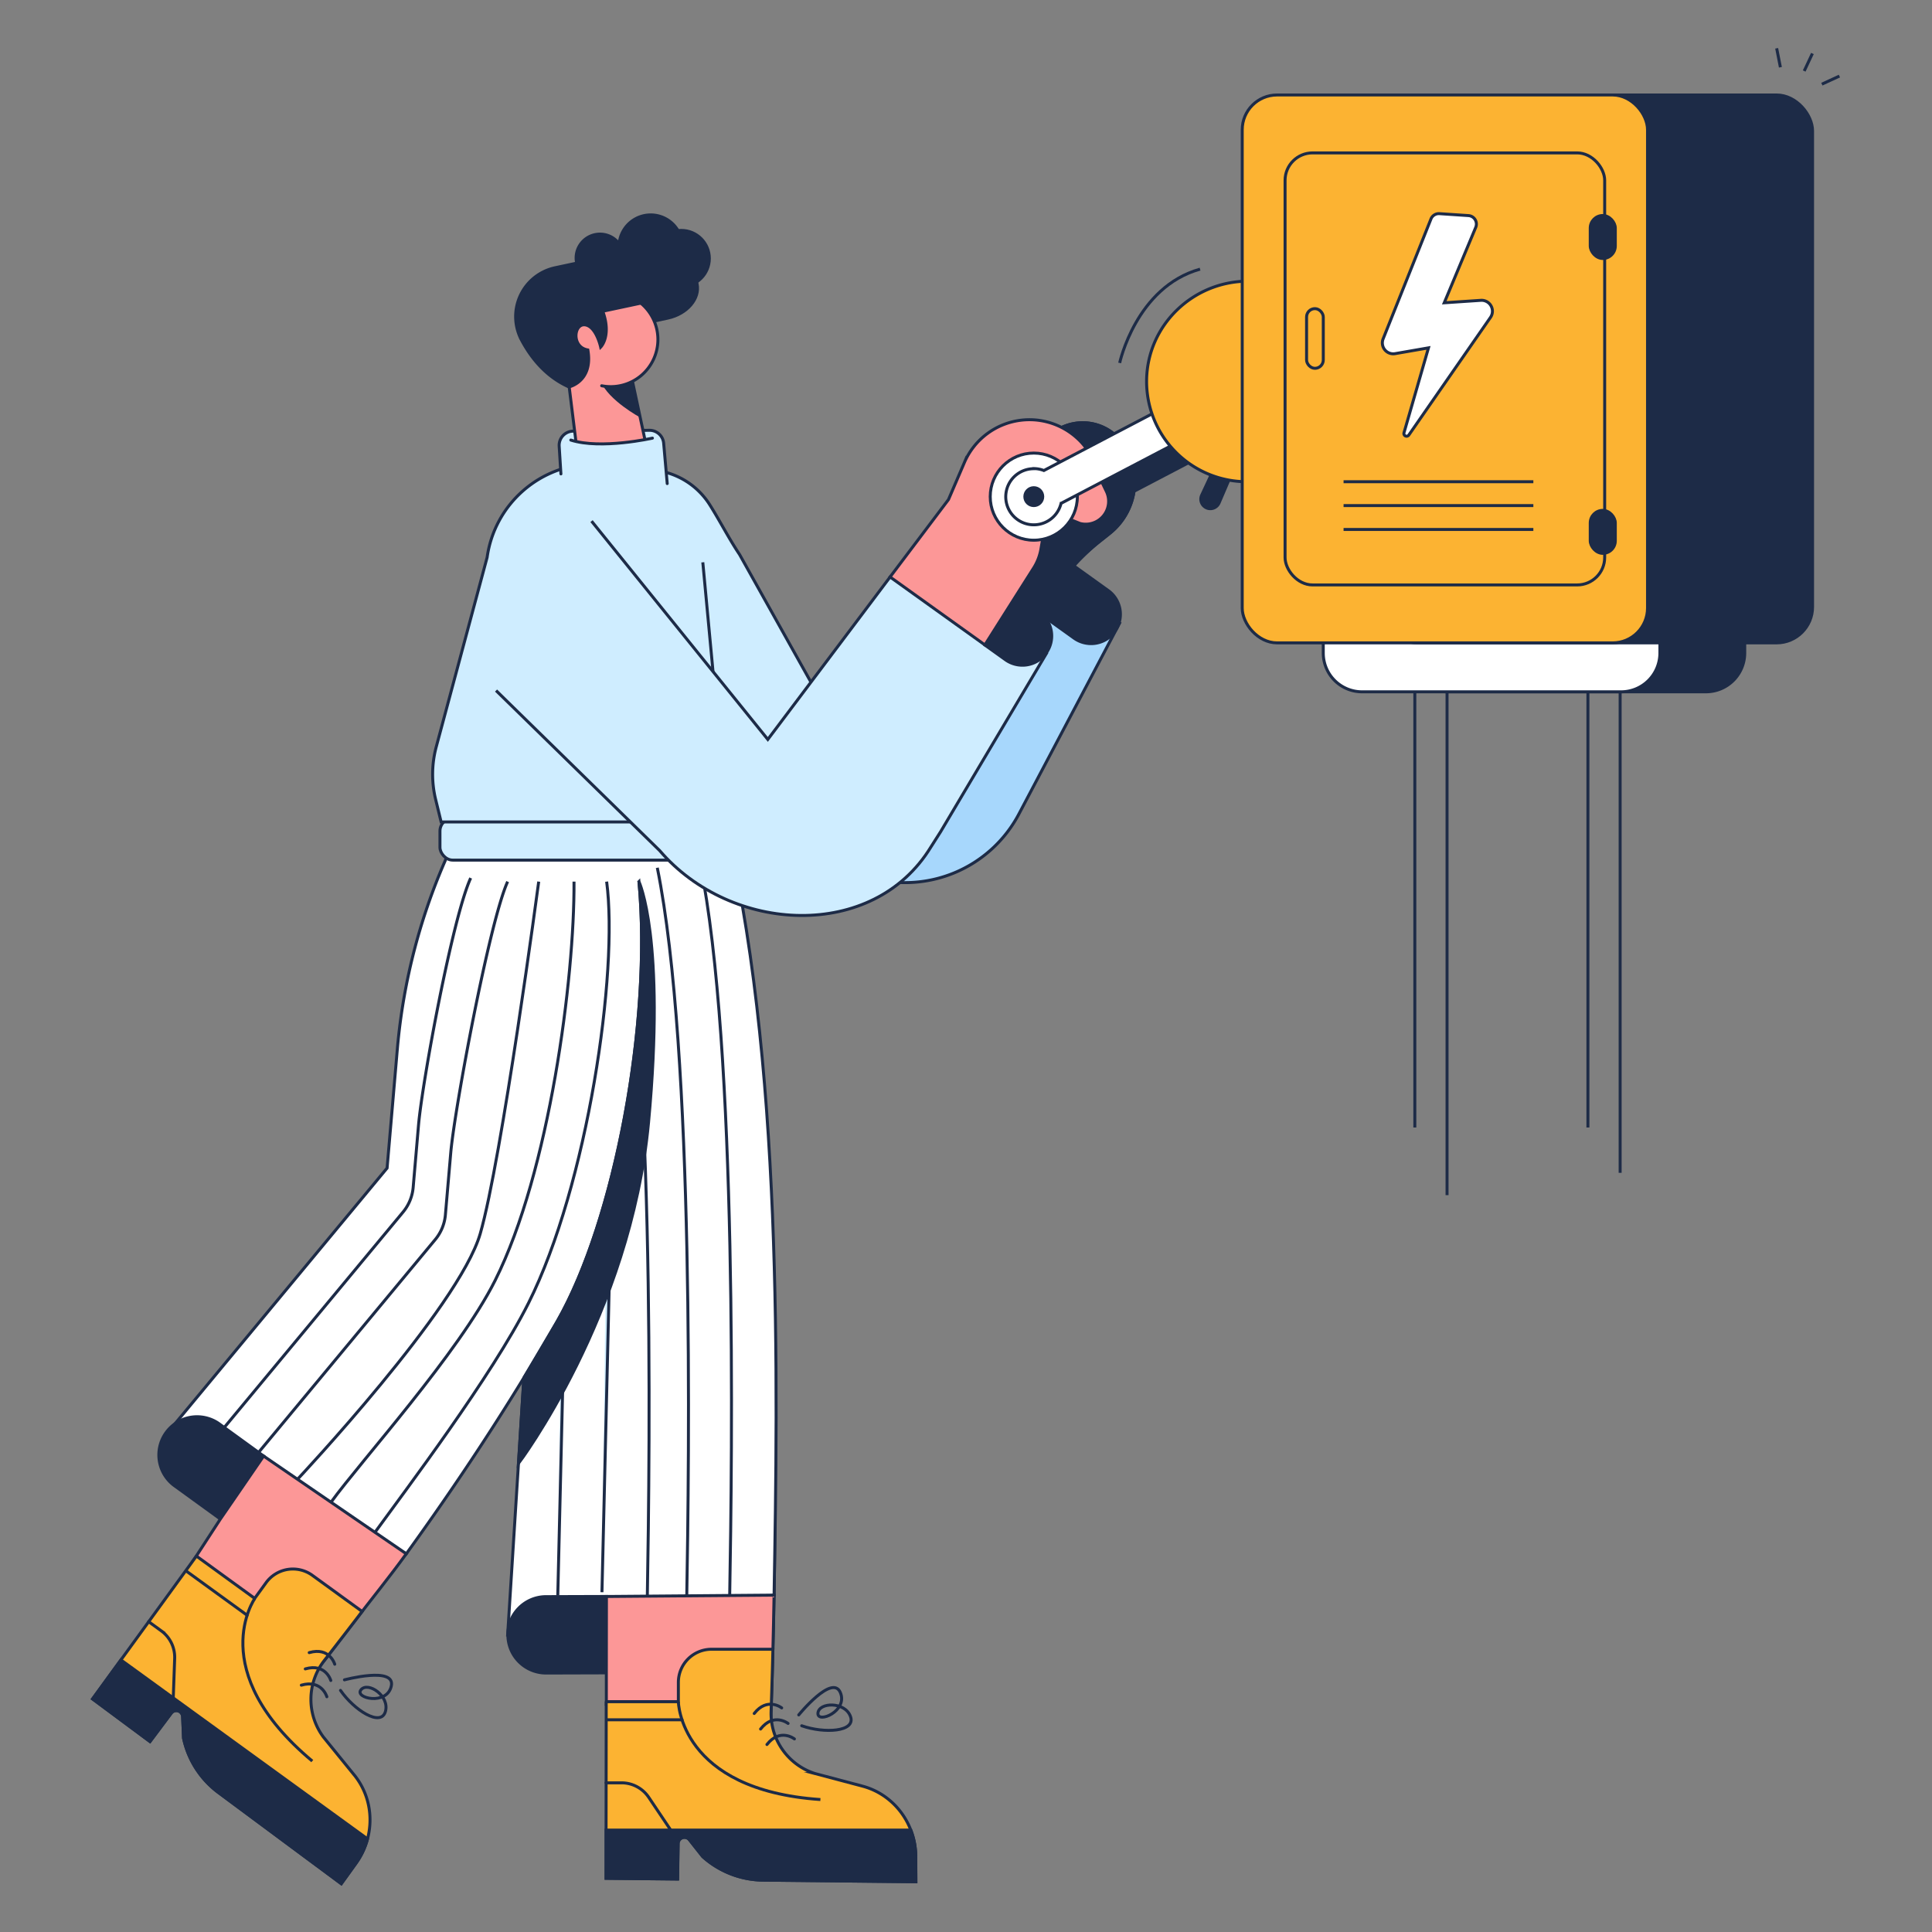 <svg viewBox="0 0 1000 1000" xmlns="http://www.w3.org/2000/svg"><rect x="0" y="0" width="1000" height="1000" fill="#808080" stroke="none"/><g stroke="#1d2b47" stroke-miterlimit="10" stroke-width="1.54"><path d="m838.58 607.05v-285.43h-16.68v261.97" fill="none"/><path d="m748.99 618.61v-296.99h-16.68v261.97" fill="none"/><path d="m748.92 317.3h134.08a20.08 20.08 0 0 1 20.08 20.08v20.7a0 0 0 0 1 0 0h-174.23a0 0 0 0 1 0 0v-20.7a20.08 20.08 0 0 1 20.07-20.08z" fill="#1d2b47" transform="matrix(-1 0 0 -1 1631.92 675.38)"/><path d="m705 317.3h134.08a20.08 20.08 0 0 1 20.08 20.08v20.7a0 0 0 0 1 0 0h-174.24a0 0 0 0 1 0 0v-20.7a20.08 20.08 0 0 1 20.08-20.08z" fill="#fff" transform="matrix(-1 0 0 -1 1544.08 675.38)"/><path d="m628.7 241.92-6.7 14.35a4.94 4.94 0 0 0 3.27 6.88 4.94 4.94 0 0 0 5.73-2.85l7.61-17.76z" fill="#1d2b47"/><path d="m579.48 322.59-52.09 98.73a66.63 66.63 0 0 1 -79 32.43l-42.71-13.5 18.53-45.1 90.19-100.71z" fill="#a7d7fc"/><path d="m538.18 250.57a15.14 15.14 0 0 1 15.14 15.14v81.29a0 0 0 0 1 0 0h-30.32a0 0 0 0 1 0 0v-81.29a15.14 15.14 0 0 1 15.18-15.14z" fill="#1d2b47" transform="matrix(-.583 .813 -.813 -.583 1094.53 35.36)"/><rect fill="#1d2b47" height="19.15" rx="9.58" transform="matrix(-.886 .464 -.464 -.886 1241.27 168.02)" width="100.71" x="549.61" y="227.09"/><path d="m492.57 400.17 48.89-87.36a110.74 110.74 0 0 1 27.65-32.54l5.29-4.21a34.31 34.31 0 0 0 11.18-16 34.33 34.33 0 0 0 -2.67-27.7l-.34-.61a25.46 25.46 0 0 0 -17.29-12.48 25.49 25.49 0 0 0 -23.44 7.57l-18.66 19.91-93.47 124.17-46.92-83.92c-5.53-8.24-10.15-17.38-15.48-25.82a38.89 38.89 0 0 0 -39.78-17.42l-32 85.63 84.35 89.11a68.55 68.55 0 0 0 107.63-10.34z" fill="#cfedff"/><path d="m274.16 382.74 39.9 305.91 16.05 218.69 34.6 15.45 32.92-1.3s17.37-329.37-24.78-481.84c-63.61-51.07-98.69-56.91-98.69-56.91z" fill="#fff"/><path d="m273.88 670.09.28-287.35s36.2-13.95 99.82 37.12c31.51 125.43 28.55 296.43 26.68 405.75l-137.9 20.57z" fill="#fff"/><path d="m288.71 825.79 4.33-182.97.19-202.76" fill="#cfedff"/><path d="m311.57 824.13 4.33-182.97.19-202.76" fill="#cfedff"/><g fill="none"><path d="m362.37 446.84c19.39 95.16 16.63 305.58 15.31 379.57"/><path d="m340.22 449.15c19.29 95.38 16.49 305.24 15.22 379.11"/><path d="m317.13 435.31c22.24 88.5 19.25 314 17.92 391.1"/></g><path d="m282.45 826.42 31.59-.1v39.55l-31.22.09a19.78 19.78 0 0 1 -19.94-19.61 19.77 19.77 0 0 1 19.57-19.93z" fill="#1d2b47"/></g><path d="m215.67 594.81 27.33-251.23 86.26 83.94s13.54 160.16-41.29 256.21c-25.91 45.38-54.11 87.16-78.23 120.52l-109.13-49.08z" fill="#fff"/><g stroke="#1d2b47" stroke-miterlimit="10" stroke-width="1.54"><path d="m330.73 456.32c6.79 72.9-12.5 175.39-42.19 227.4-25.91 45.38-54.11 87.16-78.24 120.52l-124.24-61.86 114.3-137.78 5.29-61.48a310.72 310.72 0 0 1 26.84-102.25l97.34-13.36" fill="#fff"/><path d="m330.73 456.32c6.79 72.9-12.5 175.39-42.19 227.4l-17.37 29.39-2.81 44.39s58-76.91 67.31-176.38c8.9-95.48-4.94-124.8-4.94-124.8z" fill="#1d2b47"/><g fill="none"><path d="m115.72 739.29 92.88-111.91a23.18 23.18 0 0 0 5.26-12.83l2.77-32.25c2-22.72 17.52-107.09 27-127.84"/><path d="m132.4 753.5 92.88-111.91a23.18 23.18 0 0 0 5.26-12.83l2.78-32.25c2-22.72 20-119.45 29.44-140.19"/><path d="m314 456.32c6.18 46.95-9.85 157.05-40.45 218.15-18.82 37.63-63.87 97.14-79.37 118.53"/><path d="m297.11 456.32c.29 49.93-12.65 150.17-40.82 206.41-18.86 37.64-69.47 93.44-85 114.87"/></g><path d="m90.82 769.38a19.77 19.77 0 0 1 -5.14-27.48 19.77 19.77 0 0 1 27.48-5.14l23.28 16.88-22.37 32.6z" fill="#1d2b47"/><path d="m89.15 824.55 24.92-38.31 22.37-32.6 73.86 50.6c-8.45 11.69-18.82 24.49-26 33.91-21.69 28.42-33.9 43.36-33.9 43.36l-11.82 41.28z" fill="#fc9797"/><path d="m351.12 880.78 33.36 2.47 15.58-29.62c.22-8.72.43-18.09.6-28l-86.77.71-.05 39.55v15.15l.22-.24z" fill="#fc9797"/><path d="m350.71 972.59.27-18.34a3.28 3.28 0 0 1 5.85-2l6.89 8.72a47.52 47.52 0 0 0 31.28 12.19l79.07.83-.07-13.08c-.08-16.51-10.69-31.34-26.49-36.1l-1.25-.35-24.37-6.46a32.65 32.65 0 0 1 -22.77-32.26c.19-5.65.41-12.44.64-20.56.1-3.7.2-7.55.3-11.53h-31.79a17.15 17.15 0 0 0 -17.15 17.15v10h-37.12l-.22.24-.11 91.17z" fill="#fcb332"/><path d="m351 954.25a3.28 3.28 0 0 1 5.85-2l6.89 8.72a47.52 47.52 0 0 0 31.26 12.19l79.07.83-.07-13.08a38.41 38.41 0 0 0 -2.57-13.66h-157.69v24.94l37 .4z" fill="#1d2b47"/><g fill="none"><path d="m351.12 880.78s.61 45.72 73.52 50.66"/><g stroke-linecap="round"><path d="m411.19 900.06s-7.43-5.81-14.22 2.9"/><path d="m407.9 892.05s-7.43-5.81-14.23 2.9"/><path d="m404.6 884s-7.43-5.81-14.22 2.9"/><path d="m413.42 887.64s17.28-21.3 21.51-11.66-12 16.42-11.57 10.74 14.07-6.13 16.87 1.79-13.59 8.85-25.26 4.74"/><path d="m313.71 922.79h8a17 17 0 0 1 14.06 7.49l11.42 17"/><path d="m314.04 890.15h38.97"/></g></g><path d="m77.64 901.42 11-14.69a3.27 3.27 0 0 1 5.89 1.83l.47 11.11a47.47 47.47 0 0 0 18.17 28.22l63.48 47.11 7.64-10.63c9.62-13.4 9.74-31.64-.25-44.77-.26-.35-.53-.69-.8-1l-15.92-19.6a32.68 32.68 0 0 1 .51-39.49c3.48-4.46 7.64-9.83 12.6-16.27q3.39-4.39 7-9.15l-25.73-18.68a17.17 17.17 0 0 0 -24 3.81l-5.87 8.1-30-21.78-.32.07-53.59 73.75z" fill="#fcb332"/><path d="m88.63 886.73a3.27 3.27 0 0 1 5.89 1.83l.48 11.11a47.47 47.47 0 0 0 18.17 28.22l63.48 47.11 7.64-10.63a38.56 38.56 0 0 0 5.93-12.56l-127.63-92.62-14.67 20.17 29.72 22.06z" fill="#1d2b47"/><g fill="none"><path d="m131.89 827.35s-26.35 37.36 29.75 84.18"/><g stroke-linecap="round"><path d="m169.18 878.24s-2.59-9.07-13.21-6"/><path d="m171.22 869.82s-2.6-9.07-13.21-6"/><path d="m173.26 861.4s-2.6-9.07-13.21-6"/><path d="m178.28 869.49s26.5-7.09 24.26 3.2-19.33 6.26-15.67 1.9 15 3.29 12.6 11.35-16.2-.81-23.23-11"/><path d="m76.94 839.38 6.47 4.7a16.94 16.94 0 0 1 7 14.31l-.73 20.44"/><path d="m96.38 813.16 31.53 22.88"/></g></g><path d="m523.18 246.76 18.66-19.91a25.49 25.49 0 0 1 23.44-7.57 25.46 25.46 0 0 1 17.29 12.48l.34.61a34.33 34.33 0 0 1 2.67 27.7 34.31 34.31 0 0 1 -11.18 16l-5.29 4.21a110.74 110.74 0 0 0 -27.65 32.54l-6.37 11.37-42.77-36.42z" fill="#1d2b47"/><path d="m154 765.66s83.44-88.77 94.56-127.08 30.28-182.26 30.28-182.26" fill="none"/><rect fill="#cfedff" height="21.62" rx="6.6" transform="matrix(-1 0 0 -1 612.98 868.76)" width="157.55" x="227.71" y="423.57"/></g><path d="m233 425.42h143.31l-12.54-134.37a56.21 56.21 0 0 0 -56-51 56.2 56.2 0 0 0 -55.66 48.41z" fill="#cfedff"/><g stroke="#1d2b47" stroke-miterlimit="10" stroke-width="1.54"><path d="m307.8 240.07a56.2 56.2 0 0 0 -55.66 48.41l-26.32 98a55.15 55.15 0 0 0 -.32 27.37l2.83 11.6h148l-12.56-134.4" fill="#cfedff"/><g stroke-linecap="round"><path d="m345.35 250.29-1.84-20.87a7.34 7.34 0 0 0 -7.39-6.7l-39.45.44a7.34 7.34 0 0 0 -7.24 7.8l.9 14.33" fill="#cfedff"/><g fill="#1d2b47"><path d="m357.44 131.18 3.36 15.69c1.64 7.68-5.15 15.65-15.18 17.79l-15.08 3.23-6.78-17z"/><circle cx="352.63" cy="133.78" r="14.52"/></g></g></g><path d="m292.17 180.51 6.92 56.02 37.76 5.19-14.34-67.06" fill="#fc9797"/><path d="m336.85 241.72-14.34-67.06" fill="none" stroke="#1d2b47" stroke-linecap="round" stroke-miterlimit="10" stroke-width="1.54"/><path d="m292.17 180.51 6.92 56.02" fill="none" stroke="#1d2b47" stroke-linecap="round" stroke-miterlimit="10" stroke-width="1.54"/><path d="m327.37 197.37s-8.88 2.79-16.43 0c4 9.88 20.42 18.71 20.42 18.71z" fill="#1d2b47"/><circle cx="316.1" cy="175.71" fill="#fc9797" r="24.41"/><g stroke="#1d2b47" stroke-miterlimit="10" stroke-width="1.54"><path d="m311.43 199.67a24.41 24.41 0 1 0 -.43-47.82" fill="none" stroke-linecap="round"/><path d="m287.35 138.58 11.14-2.38a12.35 12.35 0 0 1 22-10 16.37 16.37 0 0 1 32.32-2c0 .1 0 .2.06.3a27.19 27.19 0 0 1 -20.87 32.34l-20 4.26c4.65 12.91-1.09 18.56-1.09 18.56s-2.32-10.88-8.15-11.53-7 11.61 1.51 13c2.88 16.44-9.81 19.15-9.81 19.15-11.75-5.28-19.46-14.72-24.59-24.38a25.85 25.85 0 0 1 17.48-37.32z" fill="#1d2b47" stroke-linecap="round"/><path d="m306.18 269.73 91.24 113 63.29-84.08 80.87 39.64-54.73 92.22-5.09 8c-29.77 48.67-103.29 45-140.36 1.71l-84.65-82.79" fill="#cfedff"/><path d="m538 316.84a15.13 15.13 0 0 1 3.52 21.16 15.14 15.14 0 0 1 -21.12 3.48l-10.61-7.6 16.21-25.66z" fill="#1d2b47"/><path d="m478.93 274.48 12-15.9 8.22-19.14a36.64 36.64 0 0 1 29.87-22 36.64 36.64 0 0 1 32.52 13.66l11.11 23.23a11.85 11.85 0 0 1 -13.65 16.61l-16.79-6.78-3.42 20a26.74 26.74 0 0 1 -3.79 9.84l-9 14.19-16.22 25.62-49.08-35.17z" fill="#fc9797"/><circle cx="535.09" cy="257.06" fill="#fff" r="22.55"/></g><path d="m337.7 226.78s-26.58 6-42.25 1c1.14 19 4 26.52 20.35 29.39s25.39.83 25.39.83z" fill="#cfedff"/><g stroke="#1d2b47" stroke-miterlimit="10" stroke-width="1.54"><path d="m337.7 226.78s-26.58 6-42.25 1" fill="none" stroke-linecap="round"/><path d="m535.09 242.54a14.58 14.58 0 0 1 5.22 1l65.39-34.24a9.58 9.58 0 1 1 8.89 17l-65.38 34.23a14.52 14.52 0 1 1 -14.12-17.93z" fill="#fff"/><path d="m645.38 249.34a51.91 51.91 0 0 1 -51.9-52.3c.21-28.61 23.93-51.5 52.55-51.5h9.63" fill="#fcb332"/><circle cx="535.09" cy="257.06" fill="#1d2b47" r="4.63"/><rect fill="#1d2b47" height="283.59" rx="18.61" transform="matrix(-1 0 0 -1 1652.9 381.9)" width="223.46" x="714.72" y="49.15"/><rect fill="#fcb332" height="283.59" rx="18.03" transform="matrix(-1 0 0 -1 1495.73 381.9)" width="209.79" x="642.97" y="49.15"/><rect fill="#fcb332" height="223.62" rx="14.22" transform="matrix(-1 0 0 -1 1495.73 381.9)" width="165.43" x="665.15" y="79.14"/><rect fill="#1d2b47" height="22.24" rx="6.49" transform="matrix(-1 0 0 -1 1659.19 245.35)" width="12.97" x="823.11" y="111.56"/><rect fill="#1d2b47" height="22.24" rx="6.49" transform="matrix(-1 0 0 -1 1659.19 550.57)" width="12.97" x="823.11" y="264.16"/><g fill="#fff"><path d="m760.06 111.59-15-1a4.41 4.41 0 0 0 -4.4 2.76l-24.76 62.06a5.64 5.64 0 0 0 6.19 7.64l17.29-3-12.68 43.95a1.4 1.4 0 0 0 2.49 1.19l42.28-60.91a5.63 5.63 0 0 0 -5-8.83l-18.93 1.27 16.28-39a4.4 4.4 0 0 0 -3.76-6.13z"/><path d="m793.66 249.34h-98.23"/><path d="m793.66 261.69h-98.23"/><path d="m793.66 274.05h-98.23"/></g><g fill="none"><rect height="30.89" rx="4.32" transform="matrix(-1 0 0 -1 1361.2 350.39)" width="8.65" x="676.27" y="159.75"/><path d="m938.1 27.69-4.25 9.06"/><path d="m952.08 39.38-9.09 4.18"/><path d="m919.6 25 1.93 9.82"/><path d="m579.54 187.86s8.48-39.3 41.61-48.55"/></g></g></svg>
